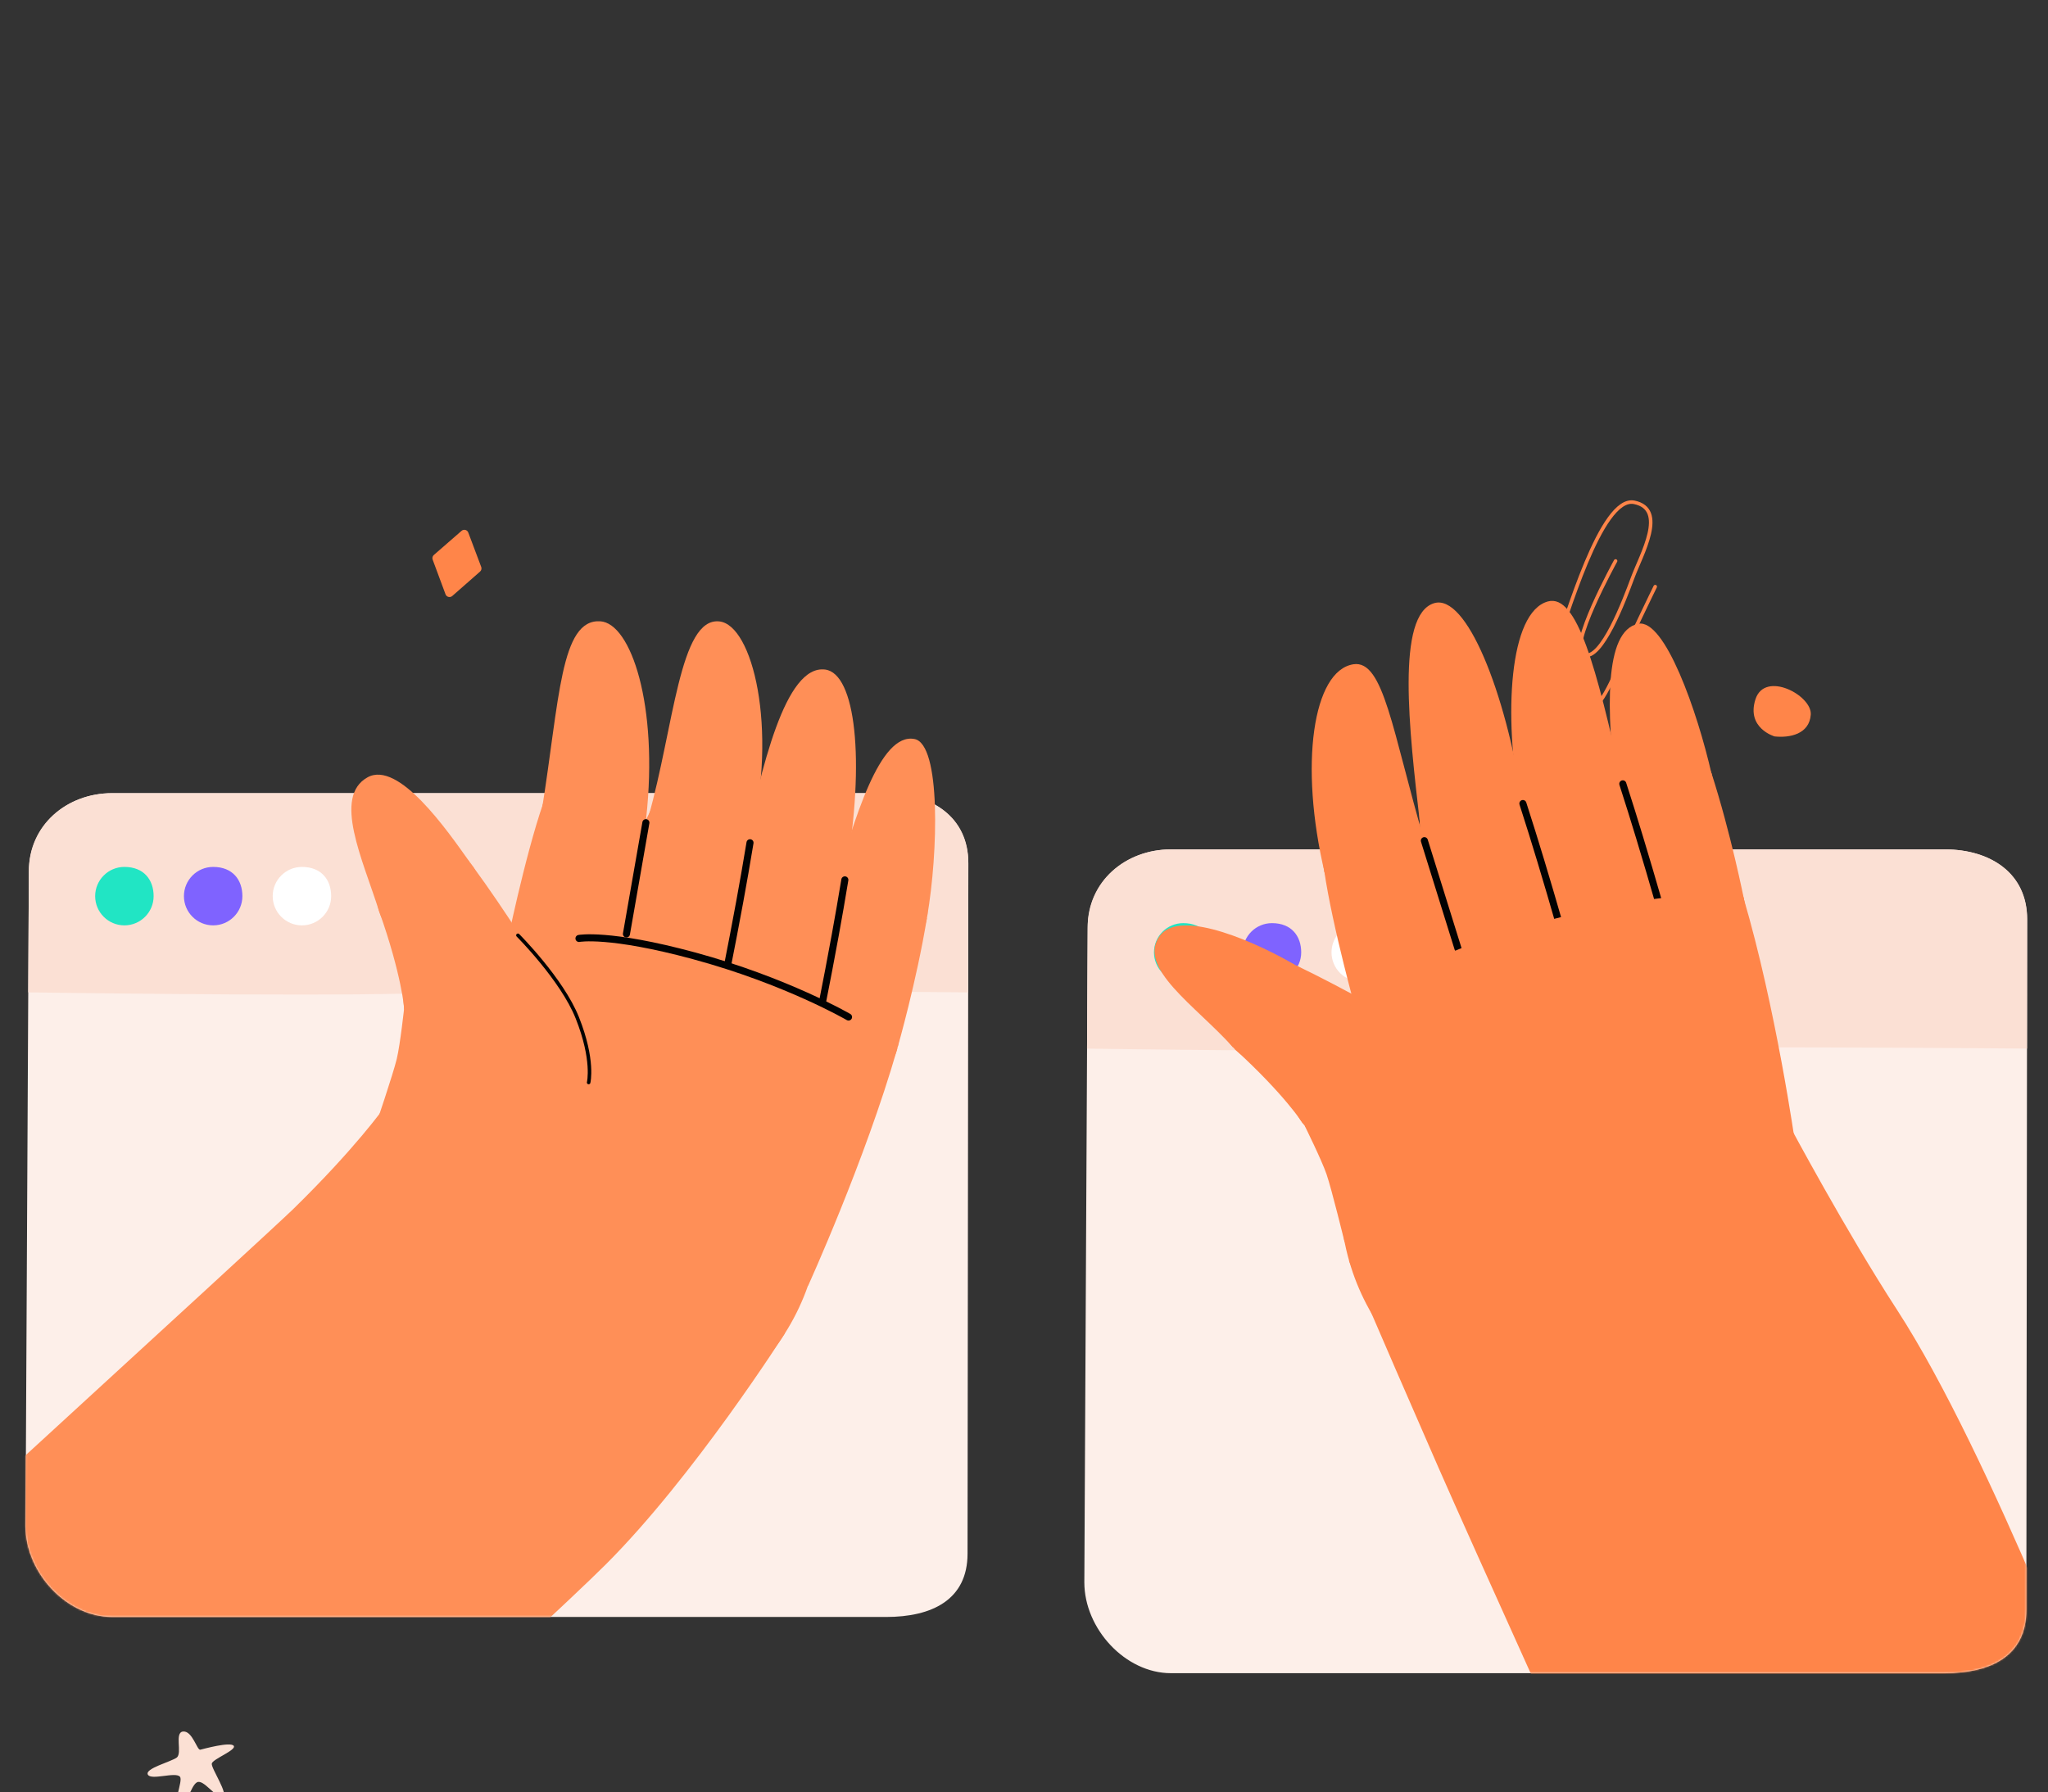 <svg
                xmlns="http://www.w3.org/2000/svg"
                xmlns:xlink="http://www.w3.org/1999/xlink"
                viewBox="0 0 658 576"
                width="658"
                height="576"
                preserveAspectRatio="xMidYMid meet"
                style="
                  width: 100%;
                  height: 100%;
                  transform: translate3d(0px, 0px, 0px);
                  content-visibility: visible;
                "
              >
                <rect x="0" y="0" width="658" height="576" fill="#333333" stroke="none"/>
                <defs>
                  <clipPath id="__lottie_element_83">
                    <rect width="658" height="576" x="0" y="0"></rect>
                  </clipPath>
                  <clipPath id="__lottie_element_151">
                    <path d="M0,0 L536,0 L536,468 L0,468z"></path>
                  </clipPath>
                  <clipPath id="__lottie_element_160">
                    <path d="M0,0 L536,0 L536,468 L0,468z"></path>
                  </clipPath>
                  <clipPath id="__lottie_element_167">
                    <path d="M0,0 L536,0 L536,468 L0,468z"></path>
                  </clipPath>
                  <g id="__lottie_element_170">
                    <g
                      transform="matrix(1,0,0,1,568,322)"
                      opacity="1"
                      style="display: block"
                    >
                      <g opacity="1" transform="matrix(1,0,0,1,0,0)">
                        <path
                          fill="rgb(253,239,233)"
                          fill-opacity="1"
                          d=" M-79.499,145.591 C-79.499,145.591 -518.03,145.591 -518.03,145.591 C-543.907,145.591 -567.107,120.38 -567.107,94.088 C-567.107,94.088 -565.217,-276.591 -565.217,-276.591 C-565.217,-302.883 -543.907,-321.317 -518.03,-321.317 C-518.03,-321.317 -79.499,-321.317 -79.499,-321.317 C-53.622,-321.317 -32.867,-307.627 -32.867,-281.335 C-32.867,-281.335 -33.312,109.675 -33.312,109.675 C-33.312,135.967 -53.622,145.591 -79.499,145.591 C-79.499,145.591 -79.499,145.591 -79.499,145.591z"
                        ></path>
                      </g>
                      <g opacity="1" transform="matrix(1,0,0,1,0,0)">
                        <path
                          fill="rgb(251,224,212)"
                          fill-opacity="1"
                          d=" M-32.952,-208.42 C-32.952,-208.42 -32.867,-281.966 -32.867,-281.966 C-32.867,-307.843 -53.623,-321.317 -79.5,-321.317 C-79.5,-321.317 -518.03,-321.317 -518.03,-321.317 C-543.907,-321.317 -565.217,-303.174 -565.217,-277.297 C-565.217,-277.297 -565.574,-208.42 -565.574,-208.42 C-565.574,-208.42 -415.526,-206.168 -351.677,-207.71 C-241.183,-210.378 -32.952,-208.42 -32.952,-208.42 C-32.952,-208.42 -32.952,-208.42 -32.952,-208.42z"
                        ></path>
                      </g>
                      <g opacity="1" transform="matrix(1,0,0,1,0,0)">
                        <path
                          fill="rgb(33,229,196)"
                          fill-opacity="1"
                          d=" M-494.519,-262.957 C-494.519,-253.81 -501.935,-246.394 -511.082,-246.394 C-520.229,-246.394 -527.645,-253.81 -527.645,-262.957 C-527.645,-272.104 -520.229,-279.52 -511.082,-279.52 C-499.966,-279.52 -494.519,-272.104 -494.519,-262.957 C-494.519,-262.957 -494.519,-262.957 -494.519,-262.957z"
                        ></path>
                      </g>
                      <g opacity="1" transform="matrix(1,0,0,1,0,0)">
                        <path
                          fill="rgb(255,143,87)"
                          fill-opacity="1"
                          d=" M-444.219,-262.957 C-444.219,-253.81 -451.635,-246.394 -460.782,-246.394 C-469.929,-246.394 -477.345,-253.81 -477.345,-262.957 C-477.345,-272.104 -469.929,-279.52 -460.782,-279.52 C-449.666,-279.52 -444.219,-272.104 -444.219,-262.957 C-444.219,-262.957 -444.219,-262.957 -444.219,-262.957z"
                        ></path>
                      </g>
                      <g opacity="1" transform="matrix(1,0,0,1,0,0)">
                        <path
                          fill="rgb(255,255,255)"
                          fill-opacity="1"
                          d=" M-393.918,-262.957 C-393.918,-253.81 -401.334,-246.394 -410.481,-246.394 C-419.628,-246.394 -427.044,-253.81 -427.044,-262.957 C-427.044,-272.104 -419.628,-279.52 -410.481,-279.52 C-399.365,-279.52 -393.918,-272.104 -393.918,-262.957 C-393.918,-262.957 -393.918,-262.957 -393.918,-262.957z"
                        ></path>
                      </g>
                    </g>
                  </g>
                  <mask id="__lottie_element_170_1" mask-type="alpha">
                    <use xlink:href="#__lottie_element_170"></use>
                  </mask>
                  <clipPath id="__lottie_element_180">
                    <path d="M0,0 L536,0 L536,468 L0,468z"></path>
                  </clipPath>
                  <g id="__lottie_element_183">
                    <g
                      transform="matrix(1,0,0,1,-32,259)"
                      opacity="1"
                      style="display: block"
                    >
                      <g opacity="1" transform="matrix(1,0,0,1,0,0)">
                        <path
                          fill="rgb(253,239,233)"
                          fill-opacity="1"
                          d=" M520.475,208.44 C520.475,208.44 81.945,208.44 81.945,208.44 C56.068,208.44 32.867,183.23 32.867,156.938 C32.867,156.938 34.757,-213.742 34.757,-213.742 C34.757,-240.034 56.068,-258.467 81.945,-258.467 C81.945,-258.467 520.475,-258.467 520.475,-258.467 C546.352,-258.467 567.107,-244.778 567.107,-218.486 C567.107,-218.486 566.663,172.524 566.663,172.524 C566.663,198.816 546.352,208.44 520.475,208.44 C520.475,208.44 520.475,208.44 520.475,208.44z"
                        ></path>
                      </g>
                      <g opacity="1" transform="matrix(1,0,0,1,0,0)">
                        <path
                          fill="rgb(251,224,212)"
                          fill-opacity="1"
                          d=" M567.022,-145.571 C567.022,-145.571 567.107,-219.116 567.107,-219.116 C567.107,-244.993 546.352,-258.467 520.475,-258.467 C520.475,-258.467 81.945,-258.467 81.945,-258.467 C56.068,-258.467 34.757,-240.325 34.757,-214.448 C34.757,-214.448 34.4,-145.571 34.4,-145.571 C34.4,-145.571 184.448,-143.319 248.297,-144.861 C358.791,-147.529 567.022,-145.571 567.022,-145.571 C567.022,-145.571 567.022,-145.571 567.022,-145.571z"
                        ></path>
                      </g>
                      <g opacity="1" transform="matrix(1,0,0,1,0,0)">
                        <path
                          fill="rgb(33,229,196)"
                          fill-opacity="1"
                          d=" M105.456,-200.108 C105.456,-190.961 98.04,-183.545 88.893,-183.545 C79.746,-183.545 72.33,-190.961 72.33,-200.108 C72.33,-209.255 79.746,-216.671 88.893,-216.671 C100.009,-216.671 105.456,-209.255 105.456,-200.108 C105.456,-200.108 105.456,-200.108 105.456,-200.108z"
                        ></path>
                      </g>
                      <g opacity="1" transform="matrix(1,0,0,1,0,0)">
                        <path
                          fill="rgb(127,99,255)"
                          fill-opacity="1"
                          d=" M155.756,-200.108 C155.756,-190.961 148.34,-183.545 139.193,-183.545 C130.046,-183.545 122.63,-190.961 122.63,-200.108 C122.63,-209.255 130.046,-216.671 139.193,-216.671 C150.309,-216.671 155.756,-209.255 155.756,-200.108 C155.756,-200.108 155.756,-200.108 155.756,-200.108z"
                        ></path>
                      </g>
                      <g opacity="1" transform="matrix(1,0,0,1,0,0)">
                        <path
                          fill="rgb(255,255,255)"
                          fill-opacity="1"
                          d=" M206.056,-200.108 C206.056,-190.961 198.64,-183.545 189.493,-183.545 C180.346,-183.545 172.93,-190.961 172.93,-200.108 C172.93,-209.255 180.346,-216.671 189.493,-216.671 C200.609,-216.671 206.056,-209.255 206.056,-200.108 C206.056,-200.108 206.056,-200.108 206.056,-200.108z"
                        ></path>
                      </g>
                    </g>
                  </g>
                  <mask id="__lottie_element_183_1" mask-type="alpha">
                    <use xlink:href="#__lottie_element_183"></use>
                  </mask>
                </defs>
                <g clip-path="url(#__lottie_element_83)">
                  <g
                    transform="matrix(0.566,-0.039,0.039,0.566,786.021,18.923)"
                    opacity="1"
                    style="display: block"
                  >
                    <g opacity="1" transform="matrix(1,0,0,1,0,0)">
                      <path
                        fill="rgb(255,133,73)"
                        fill-opacity="1"
                        d=" M-405.99,356.716 C-405.99,356.716 -421.752,350.943 -415.314,334.959 C-408.876,318.975 -383.123,334.959 -384.677,345.837 C-386.231,356.715 -397.332,358.27 -405.99,356.716 C-405.99,356.716 -405.99,356.716 -405.99,356.716z"
                      ></path>
                    </g>
                  </g>
                  <g
                    transform="matrix(0.558,0.101,-0.101,0.558,369.679,-27.198)"
                    opacity="1"
                    style="display: block"
                  >
                    <g opacity="1" transform="matrix(1,0,0,1,0,0)">
                      <path
                        stroke-linecap="round"
                        stroke-linejoin="round"
                        fill-opacity="0"
                        stroke="rgb(255,133,73)"
                        stroke-opacity="1"
                        stroke-width="2"
                        d=" M324.394,313.082 C324.394,313.082 305.988,367.628 316.313,368.75 C326.638,369.872 333.148,334.631 335.617,320.714 C338.086,306.797 348.188,278.964 328.884,278.515 C309.58,278.066 302.845,351.242 299.254,369.648 C295.663,388.054 302.172,407.358 313.62,406.909 C325.068,406.46 331.801,392.768 335.617,375.035 C339.433,357.302 349.085,323.408 349.085,323.408"
                      ></path>
                    </g>
                  </g>
                  <g
                    transform="matrix(0.567,0,0,0.567,-123.905,-25.355)"
                    opacity="1"
                    style="display: block"
                  >
                    <g
                      opacity="1"
                      transform="matrix(0.591,-0.077,0.077,0.591,327.381,1046.971)"
                    >
                      <path
                        fill="rgb(251,224,212)"
                        fill-opacity="1"
                        d=" M-12.446,6.48 C-9.883,10.762 -23.654,32.19 -17.321,35.181 C-10.988,38.172 -3.725,16.039 2.96,13.752 C9.645,11.465 18.249,30.729 25.11,30.377 C31.971,30.025 17.738,2.141 19.145,-2.081 C20.552,-6.303 44.61,-11.79 41.971,-16.188 C39.332,-20.586 13.19,-16.919 10.023,-16.567 C6.856,-16.215 4.967,-35.292 -3.829,-35.82 C-12.625,-36.348 -7.068,-15.364 -13.225,-12.021 C-19.382,-8.678 -44.78,-5.717 -42.493,0.46 C-40.206,6.637 -15.79,0.895 -12.446,6.48 C-12.446,6.48 -12.446,6.48 -12.446,6.48z"
                      ></path>
                    </g>
                  </g>
                  <g
                    transform="matrix(0.567,0,0,0.567,-126.485,-404.526)"
                    opacity="1"
                    style="display: none"
                  >
                    <g
                      opacity="1"
                      transform="matrix(0.001,-0,0,0.001,327.381,1046.971)"
                    >
                      <path
                        fill="rgb(251,224,212)"
                        fill-opacity="1"
                        d=" M-12.446,6.48 C-9.883,10.762 -23.077,30.113 -16.744,33.104 C-10.411,36.095 -3.725,16.039 2.96,13.752 C9.645,11.465 17.21,28.882 24.071,28.53 C30.932,28.178 17.738,2.141 19.145,-2.081 C20.552,-6.303 41.84,-11.757 39.201,-16.155 C36.562,-20.553 13.19,-16.919 10.023,-16.567 C6.856,-16.215 5.775,-32.868 -3.021,-33.396 C-11.817,-33.924 -7.068,-15.364 -13.225,-12.021 C-19.382,-8.678 -41.549,-6.871 -39.262,-0.694 C-36.975,5.483 -15.79,0.895 -12.446,6.48 C-12.446,6.48 -12.446,6.48 -12.446,6.48z"
                      ></path>
                    </g>
                  </g>
                  <g
                    transform="matrix(0.567,0,0,0.567,-123.905,-25.355)"
                    opacity="1"
                    style="display: none"
                  >
                    <g
                      opacity="0.008"
                      transform="matrix(0.939,0.343,-0.343,0.939,630.847,883.625)"
                    >
                      <g opacity="1" transform="matrix(1,0,0,1,0,0)">
                        <path
                          fill="rgb(255,133,73)"
                          fill-opacity="1"
                          d=" M-313.679,-410.191 C-313.679,-410.191 -339.813,-425.854 -339.813,-425.854 C-341.052,-426.597 -341.702,-428.03 -341.445,-429.452 C-341.445,-429.452 -336.049,-459.247 -336.049,-459.247 C-335.618,-461.629 -332.942,-462.85 -330.86,-461.614 C-330.86,-461.614 -304.821,-446.159 -304.821,-446.159 C-303.579,-445.422 -302.923,-443.992 -303.174,-442.569 C-303.174,-442.569 -308.475,-412.565 -308.475,-412.565 C-308.898,-410.168 -311.592,-408.94 -313.679,-410.191 C-313.679,-410.191 -313.679,-410.191 -313.679,-410.191z"
                        ></path>
                      </g>
                    </g>
                  </g>
                  <g
                    transform="matrix(0.567,0,0,0.567,-123.905,-25.355)"
                    opacity="1"
                    style="display: none"
                  >
                    <g
                      opacity="0.005"
                      transform="matrix(0.939,0.341,-0.341,0.939,631.695,883.567)"
                    >
                      <g opacity="1" transform="matrix(1,0,0,1,0,0)">
                        <path
                          fill="rgb(255,133,73)"
                          fill-opacity="1"
                          d=" M-313.679,-410.191 C-313.679,-410.191 -339.813,-425.854 -339.813,-425.854 C-341.052,-426.597 -341.702,-428.03 -341.445,-429.452 C-341.445,-429.452 -336.049,-459.247 -336.049,-459.247 C-335.618,-461.629 -332.942,-462.85 -330.86,-461.614 C-330.86,-461.614 -304.821,-446.159 -304.821,-446.159 C-303.579,-445.422 -302.923,-443.992 -303.174,-442.569 C-303.174,-442.569 -308.475,-412.565 -308.475,-412.565 C-308.898,-410.168 -311.592,-408.94 -313.679,-410.191 C-313.679,-410.191 -313.679,-410.191 -313.679,-410.191z"
                        ></path>
                      </g>
                    </g>
                  </g>
                  <g
                    transform="matrix(0.567,0,0,0.567,-123.905,-25.355)"
                    opacity="1"
                    style="display: block"
                  >
                    <g
                      opacity="1"
                      transform="matrix(0.537,0.43,-0.43,0.537,463.051,736.705)"
                    >
                      <g opacity="1" transform="matrix(1,0,0,1,0,0)">
                        <path
                          fill="rgb(255,133,73)"
                          fill-opacity="1"
                          d=" M-313.679,-410.191 C-313.679,-410.191 -339.813,-425.854 -339.813,-425.854 C-341.052,-426.597 -341.702,-428.03 -341.445,-429.452 C-341.445,-429.452 -336.049,-459.247 -336.049,-459.247 C-335.618,-461.629 -332.942,-462.85 -330.86,-461.614 C-330.86,-461.614 -304.821,-446.159 -304.821,-446.159 C-303.579,-445.422 -302.923,-443.992 -303.174,-442.569 C-303.174,-442.569 -308.475,-412.565 -308.475,-412.565 C-308.898,-410.168 -311.592,-408.94 -313.679,-410.191 C-313.679,-410.191 -313.679,-410.191 -313.679,-410.191z"
                        ></path>
                      </g>
                    </g>
                  </g>
                  <g
                    transform="matrix(0.567,0,0,0.567,-123.905,-25.355)"
                    opacity="1"
                    style="display: none"
                  >
                    <g
                      opacity="0"
                      transform="matrix(0.94,0.342,-0.342,0.94,631.487,883.929)"
                    >
                      <g opacity="1" transform="matrix(1,0,0,1,0,0)">
                        <path
                          fill="rgb(255,133,73)"
                          fill-opacity="1"
                          d=" M-313.679,-410.191 C-313.679,-410.191 -339.813,-425.854 -339.813,-425.854 C-341.052,-426.597 -341.702,-428.03 -341.445,-429.452 C-341.445,-429.452 -336.049,-459.247 -336.049,-459.247 C-335.618,-461.629 -332.942,-462.85 -330.86,-461.614 C-330.86,-461.614 -304.821,-446.159 -304.821,-446.159 C-303.579,-445.422 -302.923,-443.992 -303.174,-442.569 C-303.174,-442.569 -308.475,-412.565 -308.475,-412.565 C-308.898,-410.168 -311.592,-408.94 -313.679,-410.191 C-313.679,-410.191 -313.679,-410.191 -313.679,-410.191z"
                        ></path>
                      </g>
                    </g>
                  </g>
                  <g
                    transform="matrix(0.567,0,0,0.567,-123.905,-25.355)"
                    opacity="1"
                    style="display: none"
                  >
                    <g opacity="1" transform="matrix(1,0,0,1,856,742)">
                      <path
                        stroke-linecap="round"
                        stroke-linejoin="round"
                        fill-opacity="0"
                        stroke="rgb(251,224,212)"
                        stroke-opacity="1"
                        stroke-width="2"
                        d=" M300.294,-419.705 C300.308,-419.71 300.323,-419.716 300.337,-419.722"
                      ></path>
                    </g>
                  </g>
                  <g
                    transform="matrix(0.567,0,0,0.567,-123.905,-25.355)"
                    opacity="1"
                    style="display: none"
                  >
                    <g opacity="1" transform="matrix(1,0,0,1,856,742)">
                      <path
                        stroke-linecap="round"
                        stroke-linejoin="round"
                        fill-opacity="0"
                        stroke="rgb(251,224,212)"
                        stroke-opacity="1"
                        stroke-width="2"
                        d=" M300.164,-419.652 C300.221,-419.675 300.279,-419.699 300.337,-419.722"
                      ></path>
                    </g>
                  </g>
                  <g
                    transform="matrix(0.567,0,0,0.567,-123.905,-25.355)"
                    opacity="1"
                    style="display: none"
                  >
                    <g opacity="1" transform="matrix(1,0,0,1,856,742)">
                      <path
                        stroke-linecap="round"
                        stroke-linejoin="round"
                        fill-opacity="0"
                        stroke="rgb(251,224,212)"
                        stroke-opacity="1"
                        stroke-width="2"
                        d=" M300.294,-419.705 C300.308,-419.71 300.323,-419.716 300.337,-419.722"
                      ></path>
                    </g>
                  </g>
                  <g
                    transform="matrix(0.567,0,0,0.567,-123.905,-25.355)"
                    opacity="1"
                    style="display: none"
                  >
                    <g
                      opacity="0"
                      transform="matrix(1,0,0,1,842.013,680.044)"
                    >
                      <g opacity="1" transform="matrix(1,0,0,1,0,0)">
                        <path
                          fill="rgb(254,111,63)"
                          fill-opacity="1"
                          d=" M-68.313,-382.384 C-68.313,-382.384 -118.482,-440.562 -90.672,-452.483 C-62.862,-464.404 -68.313,-382.384 -68.313,-382.384 C-68.313,-382.384 -68.313,-382.384 -68.313,-382.384z"
                        ></path>
                      </g>
                    </g>
                  </g>
                  <g
                    transform="matrix(0.567,0,0,0.567,-123.905,-25.355)"
                    opacity="1"
                    style="display: none"
                  >
                    <g
                      opacity="0"
                      transform="matrix(1,0,0,1,899.969,706.018)"
                    >
                      <g opacity="1" transform="matrix(1,0,0,1,0,0)">
                        <path
                          fill="rgb(254,111,63)"
                          fill-opacity="1"
                          d=" M38.636,-334.749 C38.636,-334.749 95.116,-386.821 107.954,-359.422 C120.792,-332.023 38.636,-334.749 38.636,-334.749 C38.636,-334.749 38.636,-334.749 38.636,-334.749z"
                        ></path>
                      </g>
                    </g>
                  </g>
                  <g
                    transform="matrix(0.567,0,0,0.567,-123.905,-25.355)"
                    opacity="1"
                    style="display: none"
                  >
                    <g
                      opacity="0"
                      transform="matrix(1,0,0,1,867.991,688.047)"
                    >
                      <g opacity="1" transform="matrix(1,0,0,1,0,0)">
                        <path
                          fill="rgb(254,111,63)"
                          fill-opacity="1"
                          d=" M-21.5,-404.474 C-21.5,-404.474 -34.681,-509.108 6.175,-501.617 C47.031,-494.126 -21.5,-404.474 -21.5,-404.474 C-21.5,-404.474 -21.5,-404.474 -21.5,-404.474z"
                        ></path>
                      </g>
                    </g>
                  </g>
                  <g
                    transform="matrix(0.567,0,0,0.567,-123.905,-25.355)"
                    opacity="1"
                    style="display: none"
                  >
                    <g
                      opacity="0"
                      transform="matrix(1,0,0,1,891.975,712.027)"
                    >
                      <g opacity="1" transform="matrix(1,0,0,1,0,0)">
                        <path
                          fill="rgb(254,111,63)"
                          fill-opacity="1"
                          d=" M15.524,-377.743 C15.524,-377.743 65.398,-470.667 94.36,-440.892 C123.322,-411.117 15.524,-377.743 15.524,-377.743 C15.524,-377.743 15.524,-377.743 15.524,-377.743z"
                        ></path>
                      </g>
                    </g>
                  </g>
                  <g
                    transform="matrix(0.567,0,0,0.567,-123.905,-25.355)"
                    opacity="1"
                    style="display: none"
                  >
                    <g
                      opacity="0"
                      transform="matrix(1,0,0,1,842,680.001)"
                    >
                      <g opacity="1" transform="matrix(1,0,0,1,0,0)">
                        <path
                          fill="rgb(254,111,63)"
                          fill-opacity="1"
                          d=" M-68.313,-382.384 C-68.313,-382.384 -118.482,-440.562 -90.672,-452.483 C-62.862,-464.404 -68.313,-382.384 -68.313,-382.384 C-68.313,-382.384 -68.313,-382.384 -68.313,-382.384z"
                        ></path>
                      </g>
                    </g>
                  </g>
                  <g
                    transform="matrix(0.567,0,0,0.567,-123.905,-25.355)"
                    opacity="1"
                    style="display: none"
                  >
                    <g
                      opacity="0"
                      transform="matrix(1,0,0,1,899.999,706.001)"
                    >
                      <g opacity="1" transform="matrix(1,0,0,1,0,0)">
                        <path
                          fill="rgb(254,111,63)"
                          fill-opacity="1"
                          d=" M38.636,-334.749 C38.636,-334.749 95.116,-386.821 107.954,-359.422 C120.792,-332.023 38.636,-334.749 38.636,-334.749 C38.636,-334.749 38.636,-334.749 38.636,-334.749z"
                        ></path>
                      </g>
                    </g>
                  </g>
                  <g
                    transform="matrix(0.567,0,0,0.567,-123.905,-25.355)"
                    opacity="1"
                    style="display: none"
                  >
                    <g
                      opacity="0"
                      transform="matrix(1,0,0,1,868,688.001)"
                    >
                      <g opacity="1" transform="matrix(1,0,0,1,0,0)">
                        <path
                          fill="rgb(254,111,63)"
                          fill-opacity="1"
                          d=" M-21.5,-404.474 C-21.5,-404.474 -34.681,-509.108 6.175,-501.617 C47.031,-494.126 -21.5,-404.474 -21.5,-404.474 C-21.5,-404.474 -21.5,-404.474 -21.5,-404.474z"
                        ></path>
                      </g>
                    </g>
                  </g>
                  <g
                    transform="matrix(0.567,0,0,0.567,-123.905,-25.355)"
                    opacity="1"
                    style="display: none"
                  >
                    <g
                      opacity="0"
                      transform="matrix(1,0,0,1,891.999,712.001)"
                    >
                      <g opacity="1" transform="matrix(1,0,0,1,0,0)">
                        <path
                          fill="rgb(254,111,63)"
                          fill-opacity="1"
                          d=" M15.524,-377.743 C15.524,-377.743 65.398,-470.667 94.36,-440.892 C123.322,-411.117 15.524,-377.743 15.524,-377.743 C15.524,-377.743 15.524,-377.743 15.524,-377.743z"
                        ></path>
                      </g>
                    </g>
                  </g>
                  <g
                    transform="matrix(0.567,0,0,0.567,329.75,437.083)"
                    opacity="1"
                    style="display: block"
                  >
                    <g opacity="1" transform="matrix(1,0,0,1,0,0)">
                      <path
                        fill="rgb(253,239,233)"
                        fill-opacity="1"
                        d=" M-79.499,145.591 C-79.499,145.591 -518.03,145.591 -518.03,145.591 C-543.907,145.591 -567.107,120.38 -567.107,94.088 C-567.107,94.088 -565.217,-276.591 -565.217,-276.591 C-565.217,-302.883 -543.907,-321.317 -518.03,-321.317 C-518.03,-321.317 -79.499,-321.317 -79.499,-321.317 C-53.622,-321.317 -32.867,-307.627 -32.867,-281.335 C-32.867,-281.335 -33.312,109.675 -33.312,109.675 C-33.312,135.967 -53.622,145.591 -79.499,145.591 C-79.499,145.591 -79.499,145.591 -79.499,145.591z"
                      ></path>
                    </g>
                    <g opacity="1" transform="matrix(1,0,0,1,0,0)">
                      <path
                        fill="rgb(251,224,212)"
                        fill-opacity="1"
                        d=" M-32.952,-208.42 C-32.952,-208.42 -32.867,-281.966 -32.867,-281.966 C-32.867,-307.843 -53.623,-321.317 -79.5,-321.317 C-79.5,-321.317 -518.03,-321.317 -518.03,-321.317 C-543.907,-321.317 -565.217,-303.174 -565.217,-277.297 C-565.217,-277.297 -565.574,-208.42 -565.574,-208.42 C-565.574,-208.42 -415.526,-206.168 -351.677,-207.71 C-241.183,-210.378 -32.952,-208.42 -32.952,-208.42 C-32.952,-208.42 -32.952,-208.42 -32.952,-208.42z"
                      ></path>
                    </g>
                    <g opacity="1" transform="matrix(1,0,0,1,0,0)">
                      <path
                        fill="rgb(33,229,196)"
                        fill-opacity="1"
                        d=" M-494.519,-262.957 C-494.519,-253.81 -501.935,-246.394 -511.082,-246.394 C-520.229,-246.394 -527.645,-253.81 -527.645,-262.957 C-527.645,-272.104 -520.229,-279.52 -511.082,-279.52 C-499.966,-279.52 -494.519,-272.104 -494.519,-262.957 C-494.519,-262.957 -494.519,-262.957 -494.519,-262.957z"
                      ></path>
                    </g>
                    <g opacity="1" transform="matrix(1,0,0,1,0,0)">
                      <path
                        fill="rgb(127,99,255)"
                        fill-opacity="1"
                        d=" M-444.219,-262.957 C-444.219,-253.81 -451.635,-246.394 -460.782,-246.394 C-469.929,-246.394 -477.345,-253.81 -477.345,-262.957 C-477.345,-272.104 -469.929,-279.52 -460.782,-279.52 C-449.666,-279.52 -444.219,-272.104 -444.219,-262.957 C-444.219,-262.957 -444.219,-262.957 -444.219,-262.957z"
                      ></path>
                    </g>
                    <g opacity="1" transform="matrix(1,0,0,1,0,0)">
                      <path
                        fill="rgb(255,255,255)"
                        fill-opacity="1"
                        d=" M-393.918,-262.957 C-393.918,-253.81 -401.334,-246.394 -410.481,-246.394 C-419.628,-246.394 -427.044,-253.81 -427.044,-262.957 C-427.044,-272.104 -419.628,-279.52 -410.481,-279.52 C-399.365,-279.52 -393.918,-272.104 -393.918,-262.957 C-393.918,-262.957 -393.918,-262.957 -393.918,-262.957z"
                      ></path>
                    </g>
                  </g>
                  <g
                    transform="matrix(0.567,0,0,0.567,329.75,419.515)"
                    opacity="1"
                    style="display: block"
                  >
                    <g opacity="1" transform="matrix(1,0,0,1,0,0)">
                      <path
                        fill="rgb(253,239,233)"
                        fill-opacity="1"
                        d=" M520.475,208.44 C520.475,208.44 81.945,208.44 81.945,208.44 C56.068,208.44 32.867,183.23 32.867,156.938 C32.867,156.938 34.757,-213.742 34.757,-213.742 C34.757,-240.034 56.068,-258.467 81.945,-258.467 C81.945,-258.467 520.475,-258.467 520.475,-258.467 C546.352,-258.467 567.107,-244.778 567.107,-218.486 C567.107,-218.486 566.663,172.524 566.663,172.524 C566.663,198.816 546.352,208.44 520.475,208.44 C520.475,208.44 520.475,208.44 520.475,208.44z"
                      ></path>
                    </g>
                    <g opacity="1" transform="matrix(1,0,0,1,0,0)">
                      <path
                        fill="rgb(251,224,212)"
                        fill-opacity="1"
                        d=" M567.022,-145.571 C567.022,-145.571 567.107,-219.116 567.107,-219.116 C567.107,-244.993 546.352,-258.467 520.475,-258.467 C520.475,-258.467 81.945,-258.467 81.945,-258.467 C56.068,-258.467 34.757,-240.325 34.757,-214.448 C34.757,-214.448 34.4,-145.571 34.4,-145.571 C34.4,-145.571 184.448,-143.319 248.297,-144.861 C358.791,-147.529 567.022,-145.571 567.022,-145.571 C567.022,-145.571 567.022,-145.571 567.022,-145.571z"
                      ></path>
                    </g>
                    <g opacity="1" transform="matrix(1,0,0,1,0,0)">
                      <path
                        fill="rgb(33,229,196)"
                        fill-opacity="1"
                        d=" M105.456,-200.108 C105.456,-190.961 98.04,-183.545 88.893,-183.545 C79.746,-183.545 72.33,-190.961 72.33,-200.108 C72.33,-209.255 79.746,-216.671 88.893,-216.671 C100.009,-216.671 105.456,-209.255 105.456,-200.108 C105.456,-200.108 105.456,-200.108 105.456,-200.108z"
                      ></path>
                    </g>
                    <g opacity="1" transform="matrix(1,0,0,1,0,0)">
                      <path
                        fill="rgb(127,99,255)"
                        fill-opacity="1"
                        d=" M155.756,-200.108 C155.756,-190.961 148.34,-183.545 139.193,-183.545 C130.046,-183.545 122.63,-190.961 122.63,-200.108 C122.63,-209.255 130.046,-216.671 139.193,-216.671 C150.309,-216.671 155.756,-209.255 155.756,-200.108 C155.756,-200.108 155.756,-200.108 155.756,-200.108z"
                      ></path>
                    </g>
                    <g opacity="1" transform="matrix(1,0,0,1,0,0)">
                      <path
                        fill="rgb(255,255,255)"
                        fill-opacity="1"
                        d=" M206.056,-200.108 C206.056,-190.961 198.64,-183.545 189.493,-183.545 C180.346,-183.545 172.93,-190.961 172.93,-200.108 C172.93,-209.255 180.346,-216.671 189.493,-216.671 C200.609,-216.671 206.056,-209.255 206.056,-200.108 C206.056,-200.108 206.056,-200.108 206.056,-200.108z"
                      ></path>
                    </g>
                  </g>
                  <g
                    clip-path="url(#__lottie_element_151)"
                    transform="matrix(0.567,0,0,0.567,7.655,254.487)"
                    opacity="1"
                    style="display: block"
                  >
                    <g
                      mask="url(#__lottie_element_170_1)"
                      style="display: block"
                    >
                      <g
                        clip-path="url(#__lottie_element_167)"
                        transform="matrix(1,0,0,1,0,0)"
                        opacity="1"
                      >
                        <g
                          transform="matrix(1,0,0,1,568,322)"
                          opacity="1"
                          style="display: block"
                        >
                          <path
                            fill="rgb(0,0,0)"
                            fill-opacity="0"
                            d=" M-32,-322 C-32,-322 -32,146 -32,146 C-32,146 -568,146 -568,146 C-568,146 -568,-322 -568,-322 C-568,-322 -32,-322 -32,-322z"
                          ></path>
                        </g>
                        <g
                          transform="matrix(0.99,-0.139,0.139,0.99,597.009,289.243)"
                          opacity="1"
                          style="display: block"
                        >
                          <g opacity="1" transform="matrix(1,0,0,1,0,0)">
                            <path
                              fill="rgb(255,143,87)"
                              fill-opacity="1"
                              d=" M-739.128,96.939 C-739.128,96.939 -448.309,-102.7 -432.838,-114.094 C-393.016,-143.422 -374.072,-163.635 -374.072,-163.635 C-374.072,-163.635 -166.734,-5.464 -166.734,-5.464 C-166.734,-5.464 -228.91,67.503 -285.361,110.016 C-327.314,141.611 -555.989,297.319 -555.989,297.319 C-555.989,297.319 -608.625,286.282 -665.887,194.155 C-688.1,158.418 -739.128,96.939 -739.128,96.939 C-739.128,96.939 -739.128,96.939 -739.128,96.939z"
                            ></path>
                          </g>
                        </g>
                      </g>
                    </g>
                  </g>
                  <g
                    transform="matrix(0.562,-0.079,0.079,0.562,346.2,418.507)"
                    opacity="1"
                    style="display: block"
                  >
                    <g
                      opacity="1"
                      transform="matrix(0.996,-0.084,0.084,0.996,6.649,-22.628)"
                    >
                      <g
                        opacity="1"
                        transform="matrix(0.999,-0.046,0.046,0.999,7.14,-5.064)"
                      >
                        <g
                          opacity="1"
                          transform="matrix(0.999,-0.041,0.041,0.999,8.868,-2.884)"
                        >
                          <g opacity="1" transform="matrix(1,0,0,1,0,0)">
                            <path
                              fill="rgb(255,143,87)"
                              fill-opacity="1"
                              d=" M-54.017,-242.971 C-40.278,-236.337 -34.519,-219.822 -41.153,-206.083 C-47.787,-192.344 -64.302,-186.584 -78.041,-193.218 C-91.78,-199.852 -97.539,-216.368 -90.905,-230.107 C-84.271,-243.846 -67.756,-249.605 -54.017,-242.971 C-54.017,-242.971 -54.017,-242.971 -54.017,-242.971z"
                            ></path>
                          </g>
                          <g opacity="1" transform="matrix(1,0,0,1,0,0)">
                            <path
                              fill="rgb(255,143,87)"
                              fill-opacity="1"
                              d=" M-17.265,-303.965 C-34.788,-313.604 -63.247,-272.026 -89.072,-233.325 C-89.072,-233.325 -41.153,-206.083 -41.153,-206.083 C-24.186,-238.607 -3.871,-296.597 -17.265,-303.965 C-17.265,-303.965 -17.265,-303.965 -17.265,-303.965z"
                            ></path>
                          </g>
                        </g>
                        <g opacity="1" transform="matrix(1,0,0,1,0,0)">
                          <path
                            fill="rgb(255,143,87)"
                            fill-opacity="1"
                            d=" M-87.607,-235.33 C-106.728,-214.089 -132.853,-176.007 -132.853,-176.007 C-132.853,-176.007 -76.372,-140.443 -76.372,-140.443 C-76.372,-140.443 -56.307,-173.228 -41.153,-206.083 C-41.153,-206.083 -87.607,-235.33 -87.607,-235.33 C-87.607,-235.33 -87.607,-235.33 -87.607,-235.33z"
                          ></path>
                        </g>
                        <g opacity="1" transform="matrix(1,0,0,1,0,0)">
                          <path
                            fill="rgb(255,143,87)"
                            fill-opacity="1"
                            d=" M-73.266,-164.832 C-68.696,-146.942 -79.494,-128.734 -97.384,-124.164 C-115.274,-119.594 -133.482,-130.392 -138.052,-148.282 C-142.622,-166.172 -131.824,-184.38 -113.934,-188.95 C-96.044,-193.52 -77.836,-182.722 -73.266,-164.832 C-73.266,-164.832 -73.266,-164.832 -73.266,-164.832z"
                          ></path>
                        </g>
                      </g>
                      <g
                        opacity="1"
                        transform="matrix(0.999,-0.046,0.046,0.999,8.214,-7.193)"
                      >
                        <g
                          opacity="1"
                          transform="matrix(0.999,-0.041,0.041,0.999,10.201,-4.606)"
                        >
                          <g opacity="1" transform="matrix(1,0,0,1,0,0)">
                            <path
                              fill="rgb(255,143,87)"
                              fill-opacity="1"
                              d=" M-96.398,-279.131 C-81.157,-273.041 -73.738,-255.75 -79.828,-240.509 C-85.918,-225.268 -103.209,-217.85 -118.45,-223.94 C-133.691,-230.03 -141.11,-247.321 -135.02,-262.562 C-128.93,-277.803 -111.639,-285.221 -96.398,-279.131 C-96.398,-279.131 -96.398,-279.131 -96.398,-279.131z"
                            ></path>
                          </g>
                          <g opacity="1" transform="matrix(1,0,0,1,0,0)">
                            <path
                              fill="rgb(255,143,87)"
                              fill-opacity="1"
                              d=" M-56.113,-353.245 C-76.713,-362.772 -107.127,-311.991 -133.304,-266.135 C-133.304,-266.135 -79.828,-240.509 -79.828,-240.509 C-49.969,-297.686 -40.367,-345.963 -56.113,-353.245 C-56.113,-353.245 -56.113,-353.245 -56.113,-353.245z"
                            ></path>
                          </g>
                        </g>
                        <g opacity="1" transform="matrix(1,0,0,1,0,0)">
                          <path
                            fill="rgb(255,143,87)"
                            fill-opacity="1"
                            d=" M-130.562,-270.178 C-152.262,-246.072 -181.91,-202.853 -181.91,-202.853 C-181.91,-202.853 -117.811,-162.493 -117.811,-162.493 C-117.811,-162.493 -107.308,-182.944 -94.895,-208.638 C-90.478,-217.781 -85.819,-227.588 -81.305,-237.374 C-81.305,-237.374 -130.562,-270.178 -130.562,-270.178 C-130.562,-270.178 -130.562,-270.178 -130.562,-270.178z"
                          ></path>
                        </g>
                        <g opacity="1" transform="matrix(1,0,0,1,0,0)">
                          <path
                            fill="rgb(255,143,87)"
                            fill-opacity="1"
                            d=" M-117.811,-162.493 C-117.811,-162.493 -107.308,-182.944 -94.895,-208.638 C-90.478,-217.781 -85.819,-227.588 -81.305,-237.374"
                          ></path>
                          <path
                            stroke-linecap="round"
                            stroke-linejoin="round"
                            fill-opacity="0"
                            stroke="rgb(2,2,2)"
                            stroke-opacity="1"
                            stroke-width="4"
                            d=" M-117.811,-162.493 C-117.811,-162.493 -107.308,-182.944 -94.895,-208.638 C-90.478,-217.781 -85.819,-227.588 -81.305,-237.374"
                          ></path>
                        </g>
                        <g opacity="1" transform="matrix(1,0,0,1,0,0)">
                          <path
                            fill="rgb(255,143,87)"
                            fill-opacity="1"
                            d=" M-114.286,-190.171 C-109.099,-169.868 -121.354,-149.205 -141.657,-144.018 C-161.96,-138.831 -182.623,-151.086 -187.81,-171.389 C-192.997,-191.692 -180.742,-212.355 -160.439,-217.542 C-140.136,-222.729 -119.473,-210.474 -114.286,-190.171 C-114.286,-190.171 -114.286,-190.171 -114.286,-190.171z"
                          ></path>
                        </g>
                      </g>
                      <g
                        opacity="1"
                        transform="matrix(0.999,-0.046,0.046,0.999,9.664,-9.438)"
                      >
                        <g
                          opacity="1"
                          transform="matrix(0.999,-0.041,0.041,0.999,11.487,-6.585)"
                        >
                          <g opacity="1" transform="matrix(1,0,0,1,0,0)">
                            <path
                              fill="rgb(255,143,87)"
                              fill-opacity="1"
                              d=" M-142.216,-310.698 C-127.437,-303.561 -121.24,-285.795 -128.377,-271.016 C-135.514,-256.237 -153.281,-250.041 -168.06,-257.178 C-182.839,-264.315 -189.035,-282.081 -181.898,-296.86 C-174.761,-311.639 -156.995,-317.835 -142.216,-310.698 C-142.216,-310.698 -142.216,-310.698 -142.216,-310.698z"
                            ></path>
                          </g>
                          <g opacity="1" transform="matrix(1,0,0,1,0,0)">
                            <path
                              fill="rgb(255,143,87)"
                              fill-opacity="1"
                              d=" M-107.794,-393.483 C-128.546,-402.674 -150.629,-344.226 -179.937,-300.305 C-179.937,-300.305 -128.377,-271.016 -128.377,-271.016 C-94.607,-325.974 -90.513,-385.829 -107.794,-393.483 C-107.794,-393.483 -107.794,-393.483 -107.794,-393.483z"
                            ></path>
                          </g>
                        </g>
                        <g opacity="1" transform="matrix(1,0,0,1,0,0)">
                          <path
                            fill="rgb(255,143,87)"
                            fill-opacity="1"
                            d=" M-178.275,-302.581 C-199.975,-278.475 -229.624,-235.256 -229.624,-235.256 C-229.624,-235.256 -165.525,-194.895 -165.525,-194.895 C-165.525,-194.895 -155.551,-214.316 -143.555,-239.085 C-138.861,-248.778 -133.856,-259.289 -129.019,-269.776 C-129.019,-269.776 -178.275,-302.581 -178.275,-302.581 C-178.275,-302.581 -178.275,-302.581 -178.275,-302.581z"
                          ></path>
                        </g>
                        <g opacity="1" transform="matrix(1,0,0,1,0,0)">
                          <path
                            fill="rgb(255,143,87)"
                            fill-opacity="1"
                            d=" M-165.525,-194.895 C-165.525,-194.895 -155.551,-214.316 -143.555,-239.085 C-138.861,-248.778 -133.856,-259.289 -129.019,-269.776"
                          ></path>
                          <path
                            stroke-linecap="round"
                            stroke-linejoin="round"
                            fill-opacity="0"
                            stroke="rgb(2,2,2)"
                            stroke-opacity="1"
                            stroke-width="4"
                            d=" M-165.525,-194.895 C-165.525,-194.895 -155.551,-214.316 -143.555,-239.085 C-138.861,-248.778 -133.856,-259.289 -129.019,-269.776"
                          ></path>
                        </g>
                        <g opacity="1" transform="matrix(1,0,0,1,0,0)">
                          <path
                            fill="rgb(255,143,87)"
                            fill-opacity="1"
                            d=" M-161.999,-222.574 C-156.812,-202.271 -169.067,-181.607 -189.37,-176.42 C-209.673,-171.233 -230.337,-183.488 -235.524,-203.791 C-240.711,-224.094 -228.456,-244.758 -208.153,-249.945 C-187.85,-255.132 -167.186,-242.877 -161.999,-222.574 C-161.999,-222.574 -161.999,-222.574 -161.999,-222.574z"
                          ></path>
                        </g>
                      </g>
                      <g
                        opacity="1"
                        transform="matrix(0.999,-0.046,0.046,0.999,10.352,-11.615)"
                      >
                        <g
                          opacity="1"
                          transform="matrix(0.999,-0.041,0.041,0.999,12.299,-8.903)"
                        >
                          <g opacity="1" transform="matrix(1,0,0,1,0,0)">
                            <path
                              fill="rgb(255,143,87)"
                              fill-opacity="1"
                              d=" M-202.036,-333.166 C-186.452,-328.019 -177.991,-311.212 -183.139,-295.628 C-188.287,-280.044 -205.093,-271.583 -220.677,-276.731 C-236.261,-281.879 -244.722,-298.685 -239.574,-314.269 C-234.426,-329.853 -217.62,-338.313 -202.036,-333.166 C-202.036,-333.166 -202.036,-333.166 -202.036,-333.166z"
                            ></path>
                          </g>
                          <g opacity="1" transform="matrix(1,0,0,1,0,0)">
                            <path
                              fill="rgb(255,143,87)"
                              fill-opacity="1"
                              d=" M-173.764,-409.786 C-194.907,-418.037 -209.335,-374.439 -238.079,-317.941 C-238.079,-317.941 -183.139,-295.628 -183.139,-295.628 C-156.827,-354.522 -157.602,-403.479 -173.764,-409.786 C-173.764,-409.786 -173.764,-409.786 -173.764,-409.786z"
                            ></path>
                          </g>
                        </g>
                        <g opacity="1" transform="matrix(1,0,0,1,0,0)">
                          <path
                            fill="rgb(255,143,87)"
                            fill-opacity="1"
                            d=" M-236.728,-320.413 C-255.097,-293.682 -278.855,-246.965 -278.855,-246.965 C-278.855,-246.965 -210.038,-215.312 -210.038,-215.312 C-210.038,-215.312 -195.799,-255.103 -183.613,-294.315 C-183.613,-294.315 -236.728,-320.413 -236.728,-320.413 C-236.728,-320.413 -236.728,-320.413 -236.728,-320.413z"
                          ></path>
                        </g>
                        <g opacity="1" transform="matrix(1,0,0,1,0,0)">
                          <path
                            fill="rgb(255,143,87)"
                            fill-opacity="1"
                            d=" M-210.154,-243.213 C-202.363,-223.76 -211.817,-201.675 -231.27,-193.884 C-250.723,-186.093 -272.808,-195.547 -280.599,-215 C-288.39,-234.453 -278.936,-256.538 -259.483,-264.329 C-240.03,-272.12 -217.945,-262.666 -210.154,-243.213 C-210.154,-243.213 -210.154,-243.213 -210.154,-243.213z"
                          ></path>
                        </g>
                        <g opacity="1" transform="matrix(1,0,0,1,0,0)">
                          <path
                            fill="rgb(255,143,87)"
                            fill-opacity="1"
                            d=" M-211.029,-236.502 C-211.029,-236.502 -183.613,-294.315 -183.613,-294.315"
                          ></path>
                          <path
                            stroke-linecap="round"
                            stroke-linejoin="round"
                            fill-opacity="0"
                            stroke="rgb(2,2,2)"
                            stroke-opacity="1"
                            stroke-width="4"
                            d=" M-211.029,-236.502 C-211.029,-236.502 -183.613,-294.315 -183.613,-294.315"
                          ></path>
                        </g>
                      </g>
                      <g
                        opacity="1"
                        transform="matrix(1,-0.031,0.031,1,6.711,-9.462)"
                      >
                        <g
                          opacity="1"
                          transform="matrix(1,-0.027,0.027,1,7.638,-8.652)"
                        >
                          <g opacity="1" transform="matrix(1,0,0,1,0,0)">
                            <path
                              fill="rgb(255,143,87)"
                              fill-opacity="1"
                              d=" M-319.917,-313.236 C-303.918,-316.898 -287.981,-306.897 -284.319,-290.898 C-280.657,-274.899 -290.658,-258.962 -306.657,-255.3 C-322.656,-251.638 -338.593,-261.639 -342.255,-277.638 C-345.917,-293.637 -335.916,-309.574 -319.917,-313.236 C-319.917,-313.236 -319.917,-313.236 -319.917,-313.236z"
                            ></path>
                          </g>
                          <g opacity="1" transform="matrix(1,0,0,1,0,0)">
                            <path
                              fill="rgb(255,143,87)"
                              fill-opacity="1"
                              d=" M-328.21,-358.211 C-350.244,-353.163 -343.778,-314.526 -342.984,-283.235 C-342.984,-283.235 -286.09,-296.257 -286.09,-296.257 C-293.24,-316.829 -308.667,-362.688 -328.21,-358.211 C-328.21,-358.211 -328.21,-358.211 -328.21,-358.211z"
                            ></path>
                          </g>
                        </g>
                      </g>
                      <g
                        opacity="1"
                        transform="matrix(1,-0.031,0.031,1,6.711,-9.462)"
                      >
                        <g opacity="1" transform="matrix(1,0,0,1,0,0)">
                          <path
                            fill="rgb(255,143,87)"
                            fill-opacity="1"
                            d=" M-342.973,-282.806 C-339.683,-244.448 -343.19,-225.819 -343.19,-225.819 C-343.19,-225.819 -263.993,-233.155 -263.993,-233.155 C-263.993,-233.155 -273.204,-263.746 -285.295,-294.253 C-285.295,-294.253 -342.973,-282.806 -342.973,-282.806 C-342.973,-282.806 -342.973,-282.806 -342.973,-282.806z"
                          ></path>
                        </g>
                        <g opacity="1" transform="matrix(1,0,0,1,0,0)">
                          <path
                            fill="rgb(255,143,87)"
                            fill-opacity="1"
                            d=" M-281.625,-256.421 C-262.553,-244.702 -256.592,-219.742 -268.311,-200.67 C-280.03,-181.598 -304.99,-175.637 -324.062,-187.356 C-343.134,-199.075 -349.095,-224.035 -337.376,-243.107 C-325.657,-262.179 -300.697,-268.14 -281.625,-256.421 C-281.625,-256.421 -281.625,-256.421 -281.625,-256.421z"
                          ></path>
                        </g>
                      </g>
                    </g>
                    <g
                      opacity="1"
                      transform="matrix(0.996,-0.084,0.084,0.996,6.649,-22.628)"
                    >
                      <g opacity="1" transform="matrix(1,0,0,1,0,0)">
                        <path
                          fill="rgb(255,143,87)"
                          fill-opacity="1"
                          d=" M-338.165,18.354 C-278.086,58.245 -197.044,41.879 -157.153,-18.2 C-117.262,-78.279 -133.628,-159.322 -193.707,-199.213 C-253.786,-239.104 -334.828,-222.738 -374.719,-162.659 C-414.61,-102.58 -398.244,-21.537 -338.165,18.354 C-338.165,18.354 -338.165,18.354 -338.165,18.354z"
                        ></path>
                      </g>
                      <g opacity="1" transform="matrix(1,0,0,1,0,0)">
                        <path
                          fill="rgb(255,143,87)"
                          fill-opacity="1"
                          d=" M-374.072,-163.635 C-374.072,-163.635 -155.196,-21.069 -155.196,-21.069 C-155.196,-21.069 -108.084,-82.931 -76.372,-140.443 C-73.232,-146.137 -121.931,-187.007 -176.757,-217.594 C-220.012,-241.725 -271.902,-257.591 -271.902,-257.591 C-271.902,-257.591 -343.19,-225.819 -343.19,-225.819 C-343.19,-225.819 -350.167,-205.517 -353.937,-197.925 C-357.887,-189.97 -374.072,-163.635 -374.072,-163.635 C-374.072,-163.635 -374.072,-163.635 -374.072,-163.635z"
                        ></path>
                      </g>
                      <g opacity="1" transform="matrix(1,0,0,1,0,0)">
                        <path
                          fill="rgb(255,143,87)"
                          fill-opacity="1"
                          d=" M-250.891,-160.864 C-250.891,-160.864 -245.027,-172.434 -249.013,-198.003 C-252.624,-221.166 -271.442,-251.072 -271.442,-251.072"
                        ></path>
                        <path
                          stroke-linecap="round"
                          stroke-linejoin="round"
                          fill-opacity="0"
                          stroke="rgb(2,2,2)"
                          stroke-opacity="1"
                          stroke-width="2"
                          d=" M-250.891,-160.864 C-250.891,-160.864 -245.027,-172.434 -249.013,-198.003 C-252.624,-221.166 -271.442,-251.072 -271.442,-251.072"
                        ></path>
                      </g>
                      <g opacity="1" transform="matrix(1,0,0,1,0,0)">
                        <path
                          fill="rgb(255,143,87)"
                          fill-opacity="1"
                          d=" M-99.131,-164.364 C-99.131,-164.364 -128.896,-192.149 -176.757,-217.594 C-220.906,-241.066 -238.119,-241.652 -238.119,-241.652"
                        ></path>
                        <path
                          stroke-linecap="round"
                          stroke-linejoin="round"
                          fill-opacity="0"
                          stroke="rgb(2,2,2)"
                          stroke-opacity="1"
                          stroke-width="4"
                          d=" M-99.131,-164.364 C-99.131,-164.364 -128.896,-192.149 -176.757,-217.594 C-220.906,-241.066 -238.119,-241.652 -238.119,-241.652"
                        ></path>
                      </g>
                    </g>
                  </g>
                  <g
                    clip-path="url(#__lottie_element_160)"
                    transform="matrix(0.567,0,0,0.567,347.896,272.645)"
                    opacity="1"
                    style="display: block"
                  >
                    <g
                      mask="url(#__lottie_element_183_1)"
                      style="display: block"
                    >
                      <g
                        clip-path="url(#__lottie_element_180)"
                        transform="matrix(1,0,0,1,0,0)"
                        opacity="1"
                      >
                        <g
                          transform="matrix(1,0,0,1,-32,259)"
                          opacity="1"
                          style="display: block"
                        >
                          <path
                            fill="rgb(0,0,0)"
                            fill-opacity="0"
                            d=" M568,-259 C568,-259 568,209 568,209 C568,209 32,209 32,209 C32,209 32,-259 32,-259 C32,-259 568,-259 568,-259z"
                          ></path>
                        </g>
                        <g
                          transform="matrix(0.99,0.139,-0.139,0.99,-59.002,141.726)"
                          opacity="1"
                          style="display: block"
                        >
                          <g opacity="1" transform="matrix(1,0,0,1,0,0)">
                            <path
                              fill="rgb(255,133,73)"
                              fill-opacity="1"
                              d=" M406.953,361.116 C406.953,361.116 311.751,210.949 287.022,170.758 C236.107,88.008 220.623,61.906 220.623,61.906 C220.623,61.906 457.253,-48.72 457.253,-48.72 C457.253,-48.72 497.152,6.055 532.14,46.305 C596.558,120.409 685.258,283.472 685.258,283.472 C685.258,283.472 696.584,262.718 634.177,321.035 C573.296,377.926 406.953,361.116 406.953,361.116 C406.953,361.116 406.953,361.116 406.953,361.116z"
                            ></path>
                          </g>
                        </g>
                      </g>
                    </g>
                  </g>
                  <g
                    transform="matrix(0.562,0.079,-0.079,0.562,314.438,353.013)"
                    opacity="1"
                    style="display: block"
                  >
                    <g
                      opacity="1"
                      transform="matrix(0.996,0.084,-0.084,0.996,1.929,-28.481)"
                    >
                      <g
                        opacity="1"
                        transform="matrix(0.999,0.046,-0.046,0.999,-7.125,-17.241)"
                      >
                        <g
                          opacity="1"
                          transform="matrix(0.999,0.041,-0.041,0.999,-9.065,-13.979)"
                        >
                          <g opacity="1" transform="matrix(1,0,0,1,0,0)">
                            <path
                              fill="rgb(255,133,73)"
                              fill-opacity="1"
                              d=" M322.208,-251.797 C335.095,-259.963 352.162,-256.136 360.328,-243.249 C368.494,-230.362 364.666,-213.295 351.779,-205.129 C338.892,-196.963 321.825,-200.79 313.659,-213.677 C305.493,-226.564 309.321,-243.631 322.208,-251.797 C322.208,-251.797 322.208,-251.797 322.208,-251.797z"
                            ></path>
                          </g>
                          <g opacity="1" transform="matrix(1,0,0,1,0,0)">
                            <path
                              fill="rgb(255,133,73)"
                              fill-opacity="1"
                              d=" M294.619,-311.767 C277.182,-301.974 292.658,-259.297 311.893,-216.933 C311.893,-216.933 360.328,-243.249 360.328,-243.249 C341.663,-274.829 307.948,-319.253 294.619,-311.767 C294.619,-311.767 294.619,-311.767 294.619,-311.767z"
                            ></path>
                          </g>
                        </g>
                        <g opacity="1" transform="matrix(1,0,0,1,0,0)">
                          <path
                            fill="rgb(255,133,73)"
                            fill-opacity="1"
                            d=" M310.964,-219.236 C318.91,-191.783 337.461,-149.49 337.461,-149.49 C337.461,-149.49 397.482,-178.684 397.482,-178.684 C397.482,-178.684 380.232,-213.034 360.328,-243.249 C360.328,-243.249 310.964,-219.236 310.964,-219.236 C310.964,-219.236 310.964,-219.236 310.964,-219.236z"
                          ></path>
                        </g>
                        <g opacity="1" transform="matrix(1,0,0,1,0,0)">
                          <path
                            fill="rgb(255,133,73)"
                            fill-opacity="1"
                            d=" M378.409,-194.198 C396.016,-188.635 405.779,-169.852 400.216,-152.245 C394.653,-134.638 375.87,-124.875 358.263,-130.438 C340.656,-136.001 330.893,-154.784 336.456,-172.391 C342.019,-189.998 360.802,-199.761 378.409,-194.198 C378.409,-194.198 378.409,-194.198 378.409,-194.198z"
                          ></path>
                        </g>
                      </g>
                      <g
                        opacity="1"
                        transform="matrix(0.999,0.046,-0.046,0.999,-5.979,-15.15)"
                      >
                        <g
                          opacity="1"
                          transform="matrix(0.999,0.041,-0.041,0.999,-8.391,-11.908)"
                        >
                          <g opacity="1" transform="matrix(1,0,0,1,0,0)">
                            <path
                              fill="rgb(255,133,73)"
                              fill-opacity="1"
                              d=" M269.123,-234.893 C282.341,-244.622 300.943,-241.794 310.672,-228.576 C320.401,-215.358 317.573,-196.757 304.355,-187.028 C291.137,-177.299 272.535,-180.127 262.806,-193.345 C253.077,-206.563 255.905,-225.164 269.123,-234.893 C269.123,-234.893 269.123,-234.893 269.123,-234.893z"
                            ></path>
                          </g>
                          <g opacity="1" transform="matrix(1,0,0,1,0,0)">
                            <path
                              fill="rgb(255,133,73)"
                              fill-opacity="1"
                              d=" M239.902,-312.154 C220.936,-299.688 235.551,-243.129 260.677,-196.689 C260.677,-196.689 310.672,-228.576 310.672,-228.576 C277.875,-284.12 254.4,-321.683 239.902,-312.154 C239.902,-312.154 239.902,-312.154 239.902,-312.154z"
                            ></path>
                          </g>
                        </g>
                        <g opacity="1" transform="matrix(1,0,0,1,0,0)">
                          <path
                            fill="rgb(255,133,73)"
                            fill-opacity="1"
                            d=" M258.691,-201.152 C267.708,-169.997 288.762,-122 288.762,-122 C288.762,-122 356.879,-155.131 356.879,-155.131 C356.879,-155.131 345.055,-174.848 329.786,-198.955 C324.353,-207.533 318.483,-216.666 312.555,-225.666 C312.555,-225.666 258.691,-201.152 258.691,-201.152 C258.691,-201.152 258.691,-201.152 258.691,-201.152z"
                          ></path>
                        </g>
                        <g opacity="1" transform="matrix(1,0,0,1,0,0)">
                          <path
                            fill="rgb(255,133,73)"
                            fill-opacity="1"
                            d=" M356.879,-155.131 C356.879,-155.131 345.055,-174.848 329.786,-198.955 C324.353,-207.533 318.483,-216.666 312.555,-225.666"
                          ></path>
                          <path
                            stroke-linecap="round"
                            stroke-linejoin="round"
                            fill-opacity="0"
                            stroke="rgb(2,2,2)"
                            stroke-opacity="1"
                            stroke-width="4"
                            d=" M356.879,-155.131 C356.879,-155.131 345.055,-174.848 329.786,-198.955 C324.353,-207.533 318.483,-216.666 312.555,-225.666"
                          ></path>
                        </g>
                        <g opacity="1" transform="matrix(1,0,0,1,0,0)">
                          <path
                            fill="rgb(255,133,73)"
                            fill-opacity="1"
                            d=" M335.233,-172.737 C355.214,-166.423 366.295,-145.107 359.981,-125.126 C353.667,-105.145 332.351,-94.064 312.37,-100.378 C292.389,-106.692 281.308,-128.008 287.622,-147.989 C293.936,-167.97 315.252,-179.051 335.233,-172.737 C335.233,-172.737 335.233,-172.737 335.233,-172.737z"
                          ></path>
                        </g>
                      </g>
                      <g
                        opacity="1"
                        transform="matrix(0.999,0.046,-0.046,0.999,-4.951,-12.682)"
                      >
                        <g
                          opacity="1"
                          transform="matrix(0.999,0.041,-0.041,0.999,-7.477,-9.732)"
                        >
                          <g opacity="1" transform="matrix(1,0,0,1,0,0)">
                            <path
                              fill="rgb(255,133,73)"
                              fill-opacity="1"
                              d=" M218.125,-212.646 C231.988,-221.43 250.349,-217.312 259.133,-203.449 C267.917,-189.586 263.8,-171.226 249.937,-162.442 C236.074,-153.658 217.713,-157.775 208.929,-171.638 C200.145,-185.501 204.262,-203.862 218.125,-212.646 C218.125,-212.646 218.125,-212.646 218.125,-212.646z"
                            ></path>
                          </g>
                          <g opacity="1" transform="matrix(1,0,0,1,0,0)">
                            <path
                              fill="rgb(255,133,73)"
                              fill-opacity="1"
                              d=" M176.705,-296.087 C157.943,-283.315 185.208,-223.2 207.038,-175.122 C207.038,-175.122 259.133,-203.449 259.133,-203.449 C230.285,-261.143 192.329,-306.723 176.705,-296.087 C176.705,-296.087 176.705,-296.087 176.705,-296.087z"
                            ></path>
                          </g>
                        </g>
                        <g opacity="1" transform="matrix(1,0,0,1,0,0)">
                          <path
                            fill="rgb(255,133,73)"
                            fill-opacity="1"
                            d=" M205.983,-177.735 C215,-146.58 236.054,-98.583 236.054,-98.583 C236.054,-98.583 304.171,-131.714 304.171,-131.714 C304.171,-131.714 292.942,-150.438 278.239,-173.702 C272.485,-182.806 266.2,-192.605 259.847,-202.25 C259.847,-202.25 205.983,-177.735 205.983,-177.735 C205.983,-177.735 205.983,-177.735 205.983,-177.735z"
                          ></path>
                        </g>
                        <g opacity="1" transform="matrix(1,0,0,1,0,0)">
                          <path
                            fill="rgb(255,133,73)"
                            fill-opacity="1"
                            d=" M304.171,-131.714 C304.171,-131.714 292.942,-150.438 278.239,-173.702 C272.485,-182.806 266.2,-192.605 259.847,-202.25"
                          ></path>
                          <path
                            stroke-linecap="round"
                            stroke-linejoin="round"
                            fill-opacity="0"
                            stroke="rgb(2,2,2)"
                            stroke-opacity="1"
                            stroke-width="4"
                            d=" M304.171,-131.714 C304.171,-131.714 292.942,-150.438 278.239,-173.702 C272.485,-182.806 266.2,-192.605 259.847,-202.25"
                          ></path>
                        </g>
                        <g opacity="1" transform="matrix(1,0,0,1,0,0)">
                          <path
                            fill="rgb(255,133,73)"
                            fill-opacity="1"
                            d=" M282.525,-149.32 C302.506,-143.006 313.587,-121.69 307.273,-101.709 C300.959,-81.728 279.642,-70.647 259.661,-76.961 C239.68,-83.275 228.599,-104.592 234.913,-124.573 C241.227,-144.554 262.544,-155.634 282.525,-149.32 C282.525,-149.32 282.525,-149.32 282.525,-149.32z"
                          ></path>
                        </g>
                      </g>
                      <g
                        opacity="1"
                        transform="matrix(0.999,0.046,-0.046,0.999,-3.547,-10.882)"
                      >
                        <g
                          opacity="1"
                          transform="matrix(0.999,0.041,-0.041,0.999,-6.017,-7.757)"
                        >
                          <g opacity="1" transform="matrix(1,0,0,1,0,0)">
                            <path
                              fill="rgb(255,133,73)"
                              fill-opacity="1"
                              d=" M167.463,-173.702 C180.062,-184.22 198.802,-182.533 209.32,-169.934 C219.838,-157.335 218.151,-138.595 205.552,-128.077 C192.953,-117.559 174.213,-119.246 163.695,-131.845 C153.177,-144.444 154.864,-163.184 167.463,-173.702 C167.463,-173.702 167.463,-173.702 167.463,-173.702z"
                            ></path>
                          </g>
                          <g opacity="1" transform="matrix(1,0,0,1,0,0)">
                            <path
                              fill="rgb(255,133,73)"
                              fill-opacity="1"
                              d=" M140.598,-252.692 C119.942,-242.304 128.557,-189.291 161.366,-135.053 C161.366,-135.053 209.32,-169.934 209.32,-169.934 C173.192,-223.372 156.097,-260.487 140.598,-252.692 C140.598,-252.692 140.598,-252.692 140.598,-252.692z"
                            ></path>
                          </g>
                        </g>
                        <g opacity="1" transform="matrix(1,0,0,1,0,0)">
                          <path
                            fill="rgb(255,133,73)"
                            fill-opacity="1"
                            d=" M159.979,-137.505 C172.984,-107.792 200.119,-62.953 200.119,-62.953 C200.119,-62.953 263.331,-104.688 263.331,-104.688 C263.331,-104.688 237.053,-137.788 210.184,-168.838 C210.184,-168.838 159.979,-137.505 159.979,-137.505 C159.979,-137.505 159.979,-137.505 159.979,-137.505z"
                          ></path>
                        </g>
                        <g opacity="1" transform="matrix(1,0,0,1,0,0)">
                          <path
                            fill="rgb(255,133,73)"
                            fill-opacity="1"
                            d=" M239.574,-119.319 C260.208,-115.666 273.974,-95.978 270.321,-75.344 C266.668,-54.71 246.98,-40.943 226.346,-44.596 C205.712,-48.249 191.945,-67.938 195.598,-88.572 C199.251,-109.206 218.94,-122.972 239.574,-119.319 C239.574,-119.319 239.574,-119.319 239.574,-119.319z"
                          ></path>
                        </g>
                        <g opacity="1" transform="matrix(1,0,0,1,0,0)">
                          <path
                            fill="rgb(255,133,73)"
                            fill-opacity="1"
                            d=" M244.812,-115.033 C244.812,-115.033 210.184,-168.838 210.184,-168.838"
                          ></path>
                          <path
                            stroke-linecap="round"
                            stroke-linejoin="round"
                            fill-opacity="0"
                            stroke="rgb(2,2,2)"
                            stroke-opacity="1"
                            stroke-width="4"
                            d=" M244.812,-115.033 C244.812,-115.033 210.184,-168.838 210.184,-168.838"
                          ></path>
                        </g>
                      </g>
                      <g
                        opacity="1"
                        transform="matrix(0.999,0.046,-0.046,0.999,-1.135,-9.704)"
                      >
                        <g
                          opacity="1"
                          transform="matrix(0.999,0.041,-0.041,0.999,-2.059,-6.192)"
                        >
                          <g opacity="1" transform="matrix(1,0,0,1,0,0)">
                            <path
                              fill="rgb(255,133,73)"
                              fill-opacity="1"
                              d=" M122.157,-63.065 C127.493,-78.586 144.401,-86.841 159.922,-81.505 C175.443,-76.169 183.698,-59.262 178.362,-43.741 C173.026,-28.22 156.119,-19.964 140.598,-25.3 C125.077,-30.636 116.821,-47.544 122.157,-63.065 C122.157,-63.065 122.157,-63.065 122.157,-63.065z"
                            ></path>
                          </g>
                          <g opacity="1" transform="matrix(1,0,0,1,0,0)">
                            <path
                              fill="rgb(255,133,73)"
                              fill-opacity="1"
                              d=" M76.77,-75.204 C69.425,-53.826 108.465,-43.48 135.46,-27.636 C135.46,-27.636 154.436,-82.83 154.436,-82.83 C133.189,-87.619 83.285,-94.166 76.77,-75.204 C76.77,-75.204 76.77,-75.204 76.77,-75.204z"
                            ></path>
                          </g>
                        </g>
                      </g>
                      <g
                        opacity="1"
                        transform="matrix(0.999,0.046,-0.046,0.999,-1.135,-9.704)"
                      >
                        <g opacity="1" transform="matrix(1,0,0,1,0,0)">
                          <path
                            fill="rgb(255,133,73)"
                            fill-opacity="1"
                            d=" M135.83,-27.419 C170.144,-9.963 184.114,2.85 184.114,2.85 C184.114,2.85 219.693,-68.284 219.693,-68.284 C219.693,-68.284 188.85,-76.61 156.557,-82.447 C156.557,-82.447 135.83,-27.419 135.83,-27.419 C135.83,-27.419 135.83,-27.419 135.83,-27.419z"
                          ></path>
                        </g>
                        <g opacity="1" transform="matrix(1,0,0,1,0,0)">
                          <path
                            fill="rgb(255,133,73)"
                            fill-opacity="1"
                            d=" M190.625,-65.592 C210.646,-75.603 234.992,-67.489 245.003,-47.468 C255.014,-27.447 246.899,-3.101 226.878,6.91 C206.857,16.921 182.511,8.807 172.5,-11.214 C162.489,-31.235 170.604,-55.581 190.625,-65.592 C190.625,-65.592 190.625,-65.592 190.625,-65.592z"
                          ></path>
                        </g>
                      </g>
                    </g>
                    <g
                      opacity="1"
                      transform="matrix(0.996,0.084,-0.084,0.996,1.929,-28.481)"
                    >
                      <g opacity="1" transform="matrix(1,0,0,1,0,0)">
                        <path
                          fill="rgb(255,133,73)"
                          fill-opacity="1"
                          d=" M394.141,127.487 C459.737,97.521 488.622,20.052 458.656,-45.544 C428.69,-111.14 351.222,-140.025 285.626,-110.059 C220.03,-80.093 191.144,-2.625 221.11,62.971 C251.076,128.567 328.545,157.453 394.141,127.487 C394.141,127.487 394.141,127.487 394.141,127.487z"
                        ></path>
                      </g>
                      <g opacity="1" transform="matrix(1,0,0,1,0,0)">
                        <path
                          fill="rgb(255,133,73)"
                          fill-opacity="1"
                          d=" M220.623,61.906 C220.623,61.906 457.253,-48.72 457.253,-48.72 C457.253,-48.72 429.585,-121.39 397.482,-178.684 C394.304,-184.357 333.884,-164.574 278.963,-134.158 C235.633,-110.161 194.764,-74.468 194.764,-74.468 C194.764,-74.468 184.114,2.85 184.114,2.85 C184.114,2.85 197.673,19.493 202.13,26.703 C206.8,34.257 220.623,61.906 220.623,61.906 C220.623,61.906 220.623,61.906 220.623,61.906z"
                        ></path>
                      </g>
                    </g>
                  </g>
                </g>
              </svg>